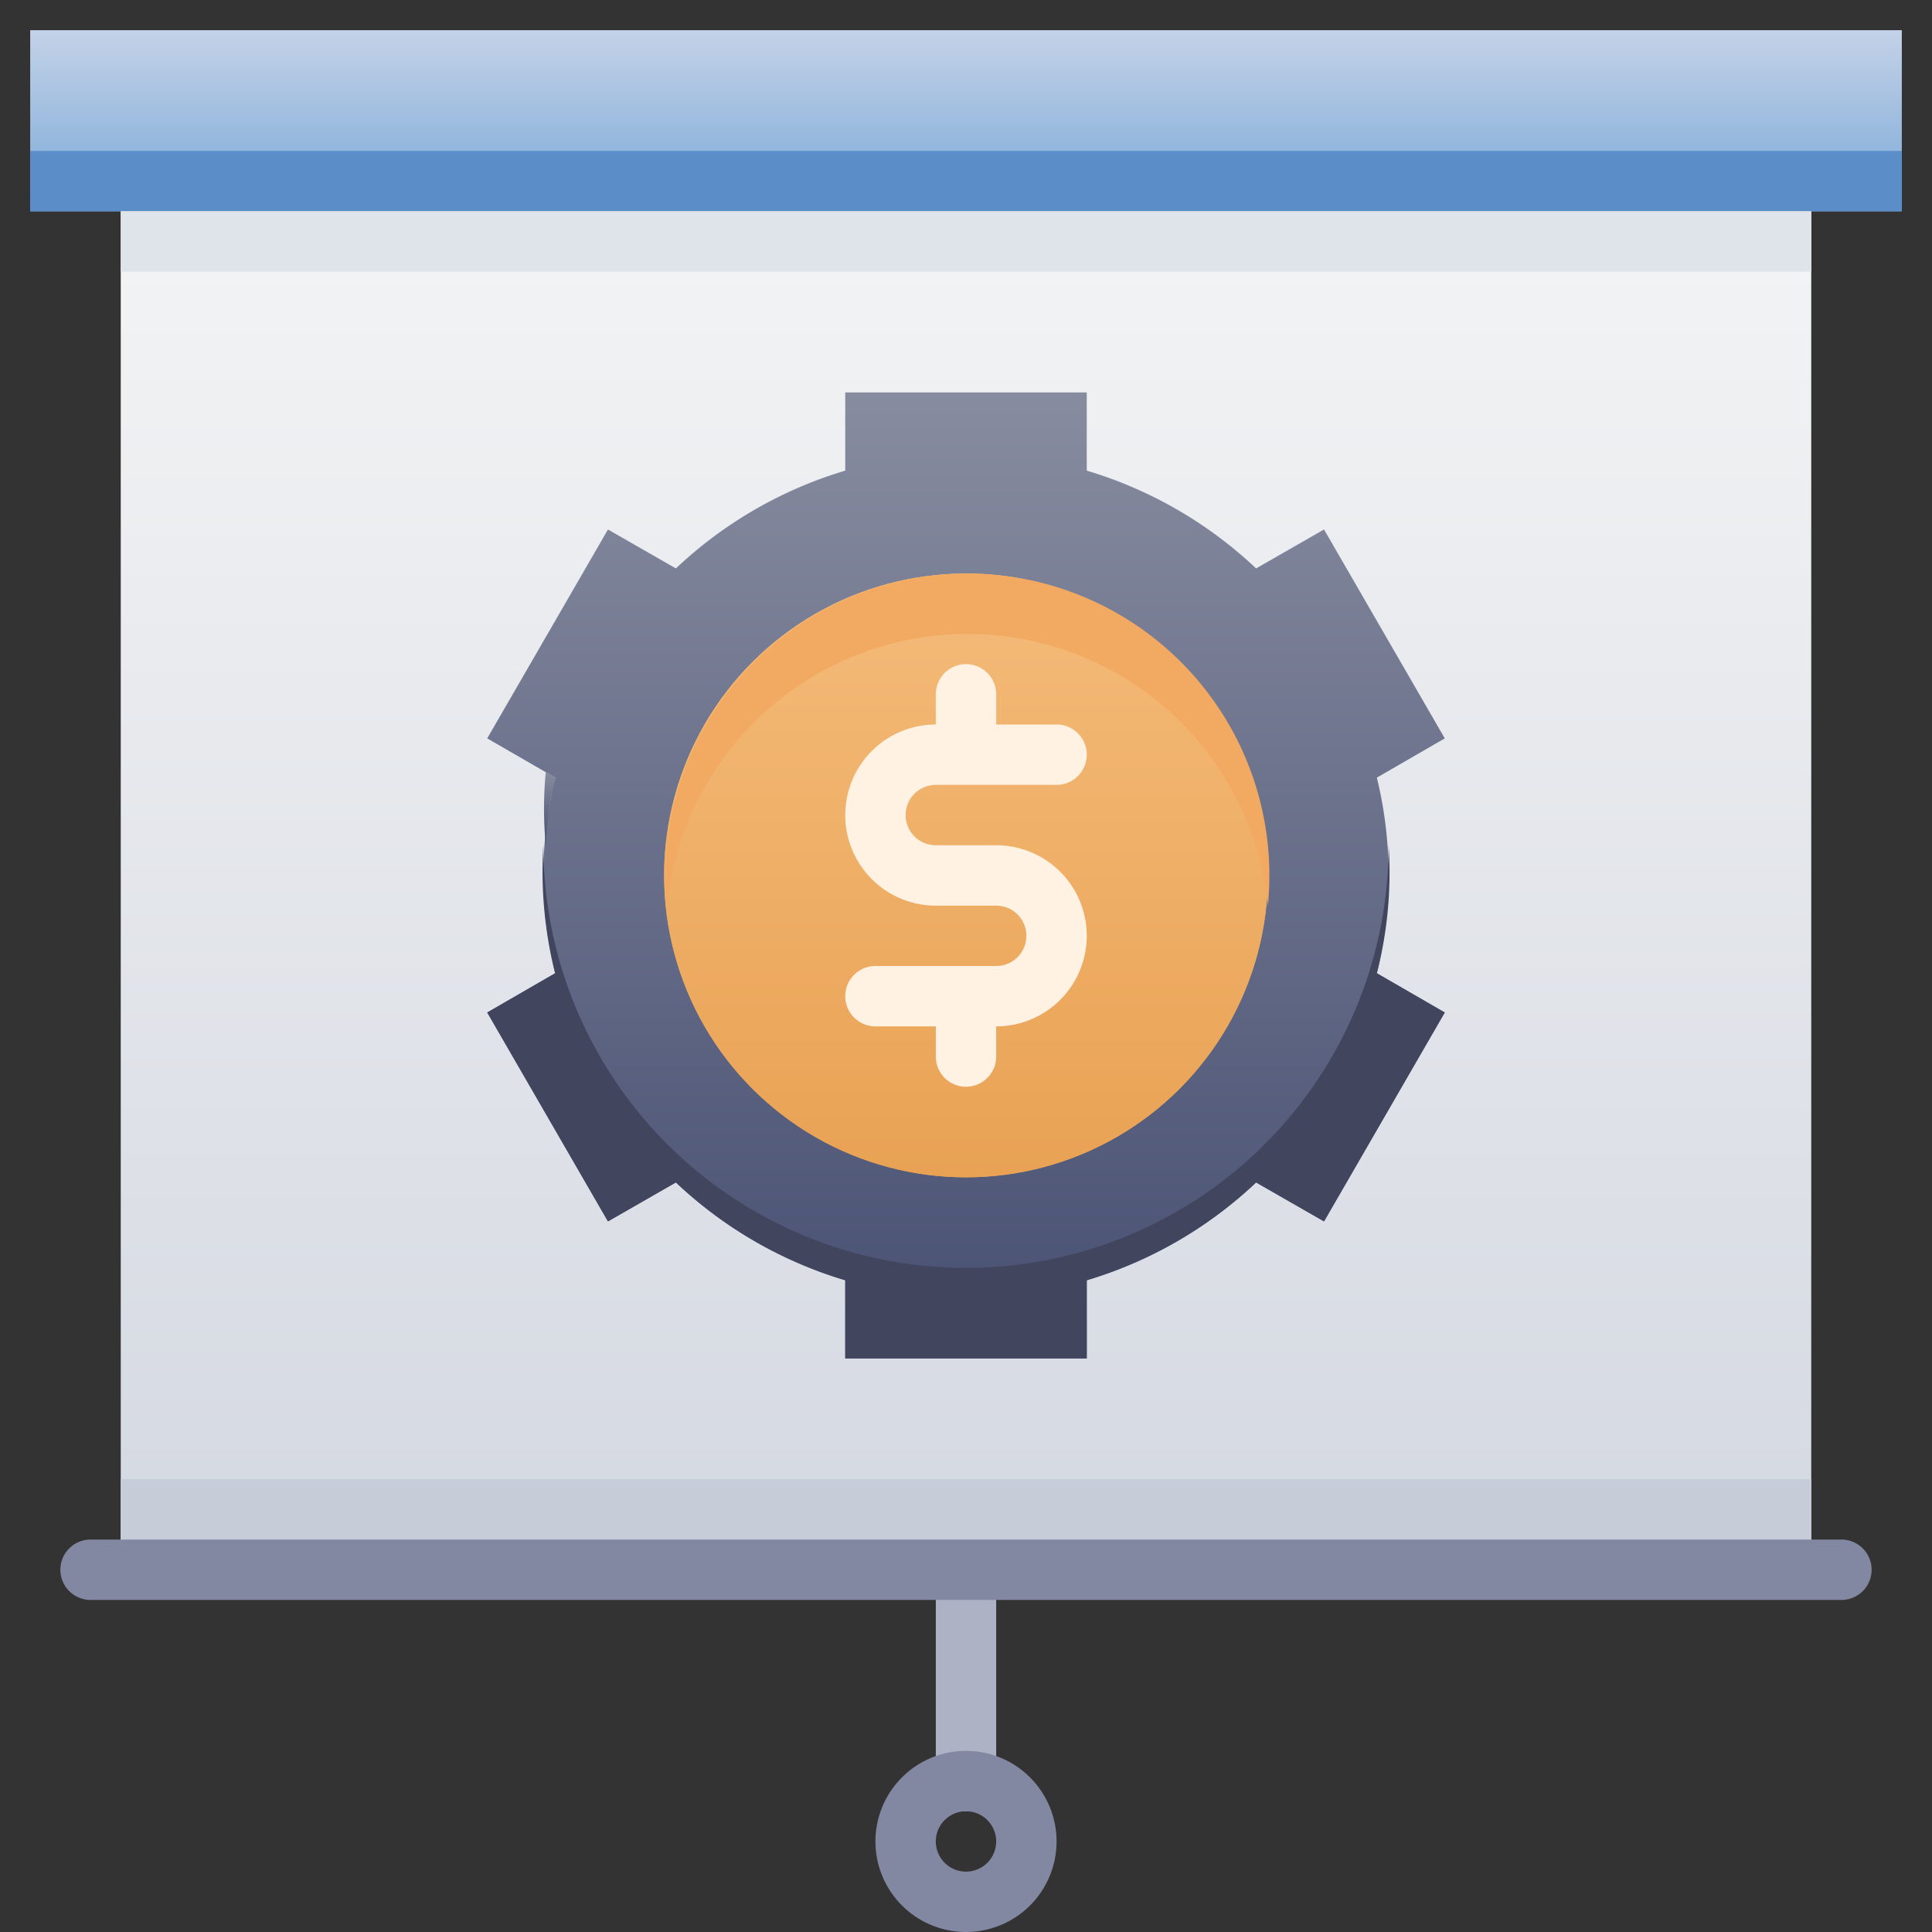 <svg xmlns="http://www.w3.org/2000/svg" xmlns:xlink="http://www.w3.org/1999/xlink" viewBox="0 0 64 64"><rect x="0" y="0" width="64" height="64" fill="#333333" stroke="none"/><defs><style>.cls-1{fill:#adb3c4;}.cls-2{fill:#8288a1;}.cls-3{fill:url(#linear-gradient);}.cls-4{fill:#5b8dc9;}.cls-5{fill:url(#linear-gradient-2);}.cls-6{fill:#dfe3ea;}.cls-7{fill:#c7cdd8;}.cls-8{fill:url(#linear-gradient-3);}.cls-9{fill:#42455e;}.cls-10{fill:url(#linear-gradient-4);}.cls-11{fill:url(#linear-gradient-5);}.cls-12{fill:#f2a961;}.cls-13{fill:#fff2e3;}</style><linearGradient id="linear-gradient" x1="32" y1="7" x2="32" y2="1" gradientUnits="userSpaceOnUse"><stop offset="0" stop-color="#7aa8d7"/><stop offset="1" stop-color="#c3d2e7"/></linearGradient><linearGradient id="linear-gradient-2" x1="32" y1="52" x2="32" y2="7" gradientUnits="userSpaceOnUse"><stop offset="0" stop-color="#d4d8e1"/><stop offset="1" stop-color="#f3f4f5"/></linearGradient><linearGradient id="linear-gradient-3" x1="32" y1="45" x2="32" y2="13" gradientUnits="userSpaceOnUse"><stop offset="0" stop-color="#474f72"/><stop offset="1" stop-color="#878c9f"/></linearGradient><linearGradient id="linear-gradient-4" x1="18.2" y1="28" x2="18.2" y2="25.58" xlink:href="#linear-gradient-3"/><linearGradient id="linear-gradient-5" x1="32" y1="39" x2="32" y2="19" gradientUnits="userSpaceOnUse"><stop offset="0" stop-color="#e9a254"/><stop offset="1" stop-color="#f4bb79"/></linearGradient></defs><title>Presentation</title><g id="Presentation"><path class="cls-1" d="M31,59V52a1,1,0,0,1,2,0v7A1,1,0,0,1,31,59Z"/><path class="cls-2" d="M32,64a3,3,0,1,1,3-3A3,3,0,0,1,32,64Zm0-4a1,1,0,0,0,0,2A1,1,0,0,0,32,60Z"/><rect class="cls-3" x="1" y="1" width="62" height="6"/><rect class="cls-4" x="1" y="5" width="62" height="2"/><rect class="cls-5" x="4" y="7" width="56" height="45"/><rect class="cls-6" x="4" y="7" width="56" height="2"/><rect class="cls-7" x="4" y="49" width="56" height="3"/><path class="cls-2" d="M61,53H3a1,1,0,0,1,0-2H61A1,1,0,0,1,61,53Z"/><path class="cls-8" d="M45.61,25.76l2.25-1.3-4-6.92-2.25,1.29A14,14,0,0,0,36,15.59V13H28v2.59a14,14,0,0,0-5.61,3.24l-2.25-1.29-4,6.92,2.25,1.3a13.65,13.65,0,0,0,0,6.48l-2.25,1.3,4,6.92,2.25-1.29A14,14,0,0,0,28,42.41V45h8V42.41a14,14,0,0,0,5.61-3.24l2.25,1.29,4-6.92-2.25-1.3A13.65,13.65,0,0,0,45.61,25.76Z"/><path class="cls-9" d="M45.61,32.24l2.25,1.3-4,6.92-2.25-1.29A14,14,0,0,1,36,42.41V45H28V42.41a14,14,0,0,1-5.61-3.24l-2.25,1.29-4-6.92,2.25-1.3A13.73,13.73,0,0,1,18,28,14,14,0,0,0,46,28,13.41,13.41,0,0,1,45.61,32.24Z"/><path class="cls-10" d="M18.08,25.58c.63.37.13-.19,0,2.42A12.51,12.51,0,0,1,18.08,25.58Z"/><circle class="cls-11" cx="32" cy="29" r="10"/><circle class="cls-11" cx="32" cy="29" r="10"/><path class="cls-12" d="M42,30a10,10,0,0,0-19.9,0A10,10,0,1,1,42,30Z"/><path class="cls-13" d="M33,28H31a1,1,0,0,1,0-2h4a1,1,0,0,0,0-2H33V23a1,1,0,0,0-2,0v1a3,3,0,0,0,0,6h2a1,1,0,0,1,0,2H29a1,1,0,0,0,0,2h2v1a1,1,0,0,0,2,0V34a3,3,0,0,0,0-6Z"/></g></svg>